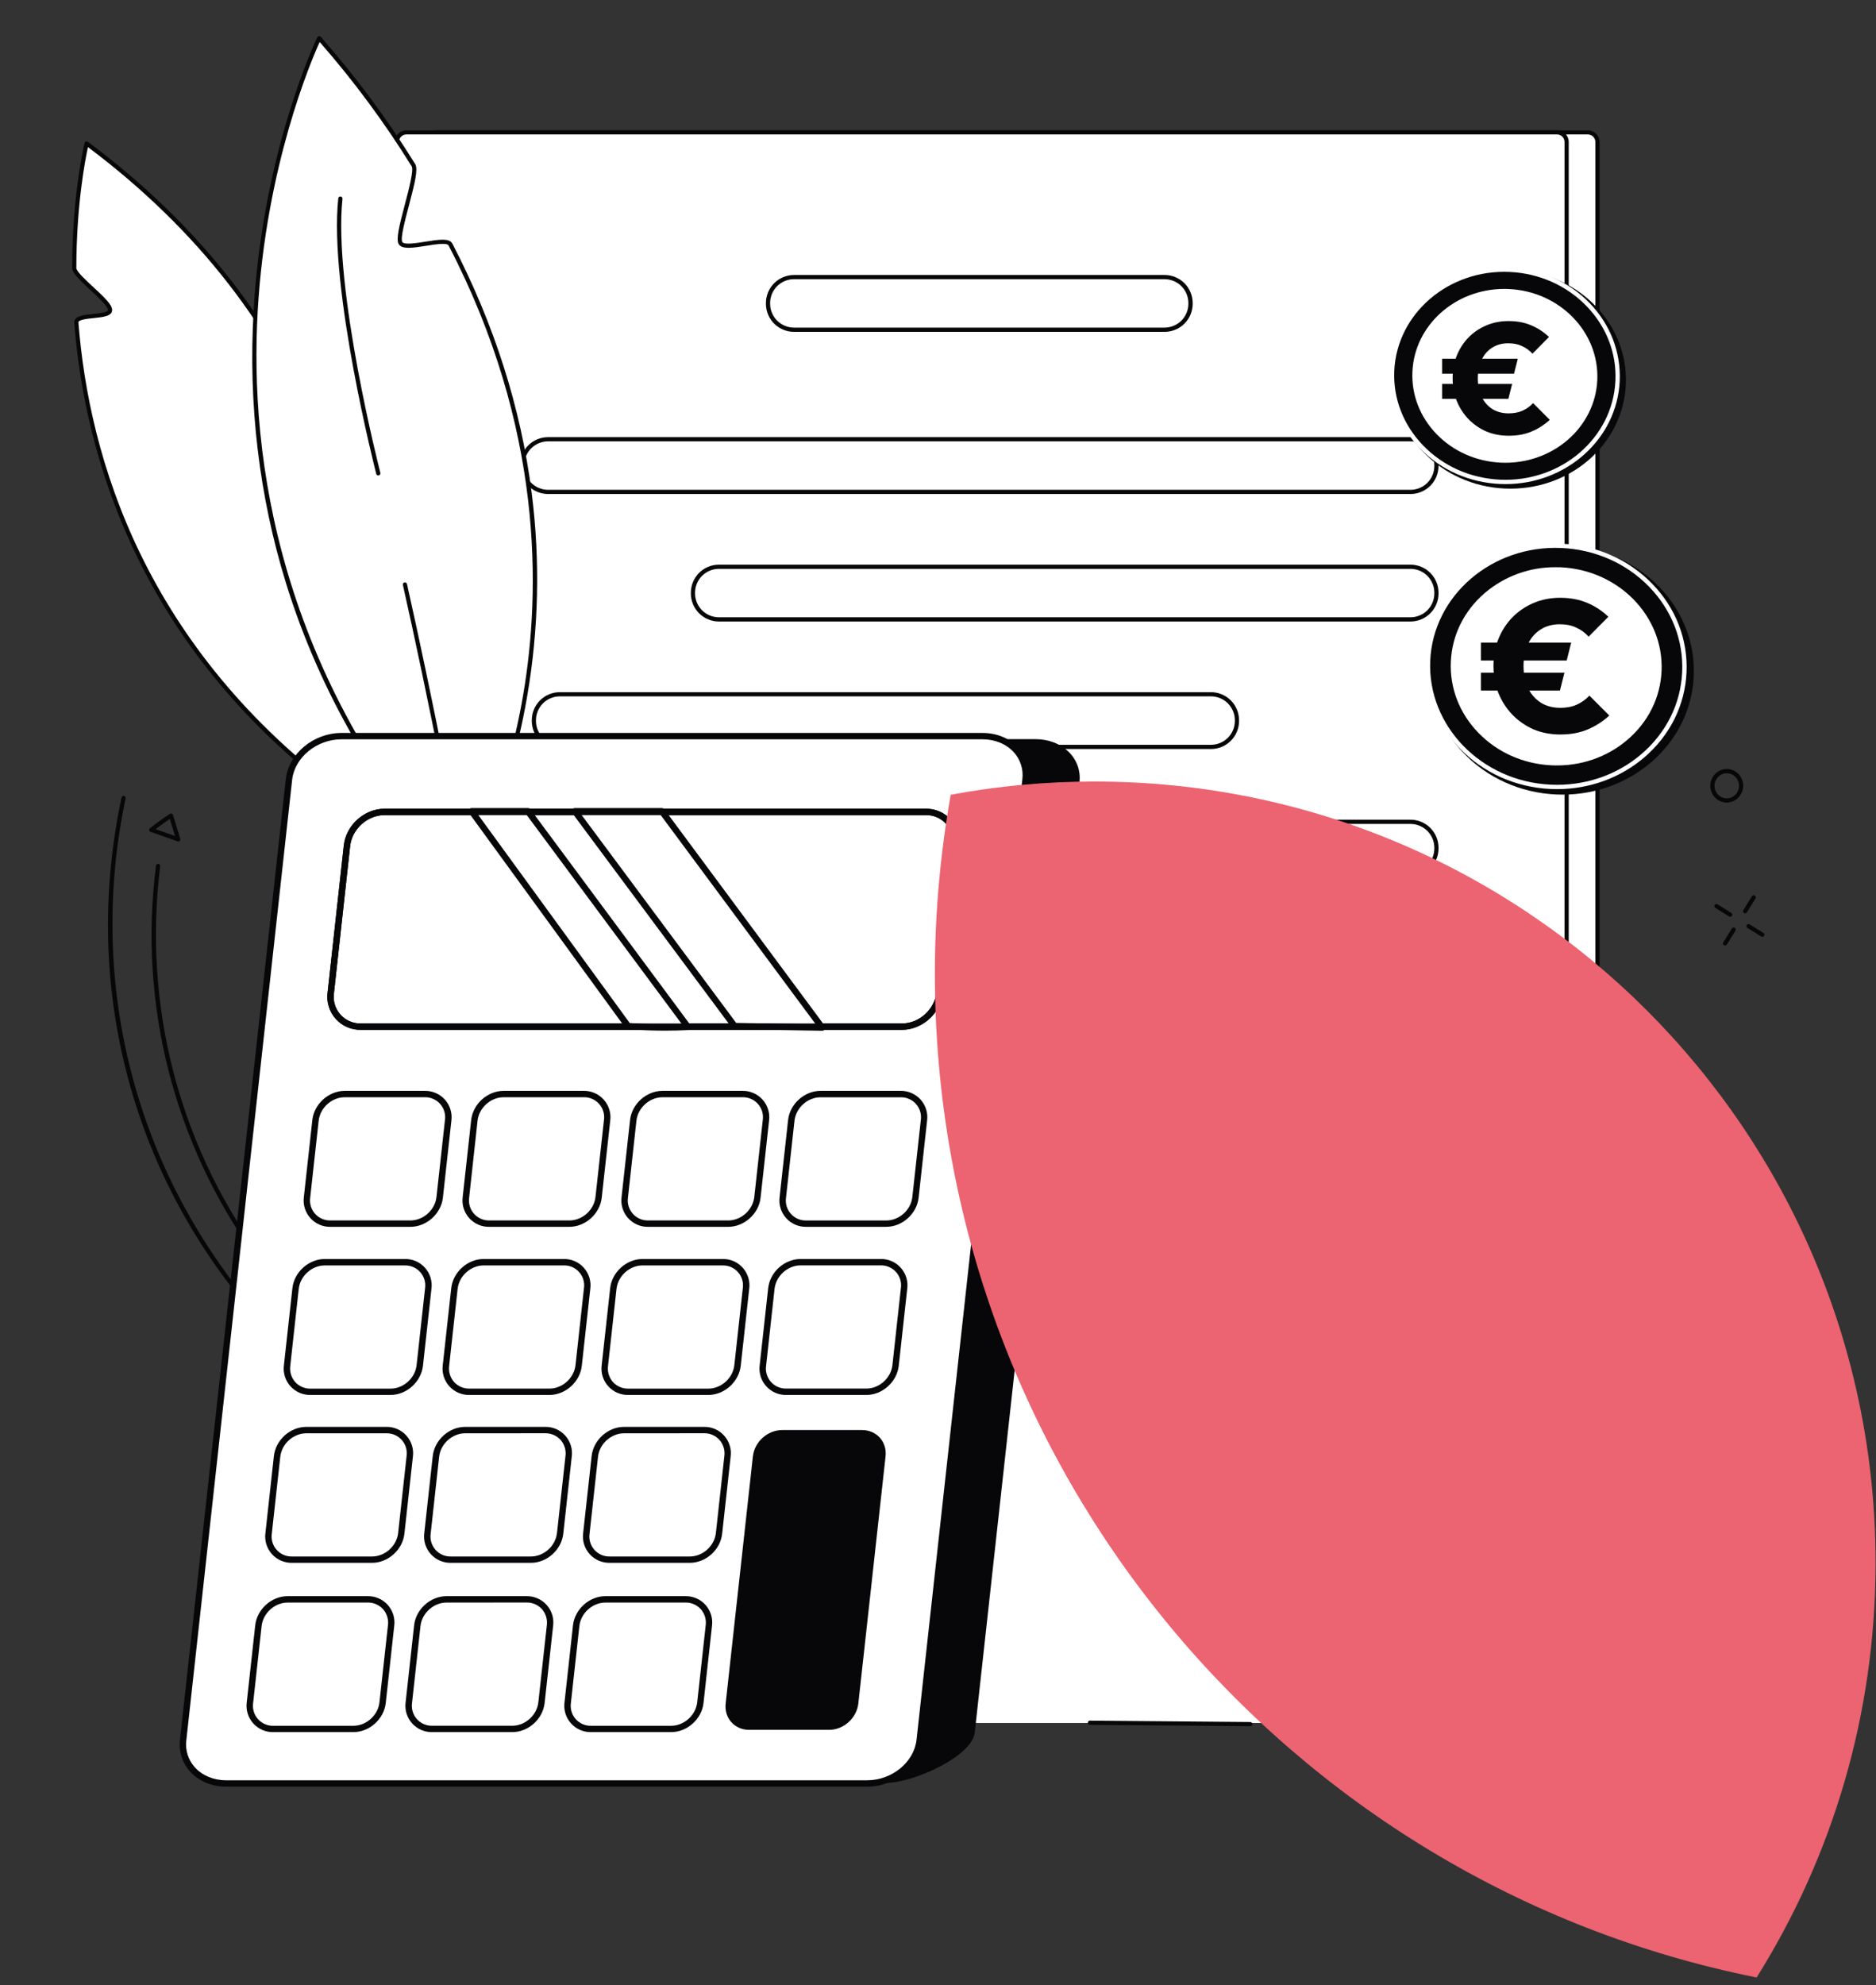 <svg width="208" height="220" viewBox="0 0 208 220" fill="none" xmlns="http://www.w3.org/2000/svg">
<rect x="0" y="0" width="208" height="220" fill="#333333" stroke="none"/>
<path d="M52.447 188.135L176.052 190.945C176.336 190.945 176.608 190.832 176.809 190.631C177.01 190.43 177.123 190.157 177.123 189.873V15.745C177.123 15.461 177.01 15.188 176.809 14.987C176.608 14.786 176.336 14.673 176.052 14.673H48.492C48.351 14.673 48.212 14.701 48.082 14.755C47.952 14.808 47.834 14.887 47.734 14.987C47.635 15.086 47.556 15.204 47.502 15.335C47.448 15.465 47.42 15.604 47.42 15.745V189.873C47.42 190.465 51.855 188.135 52.447 188.135Z" fill="white"/>
<path d="M176.049 191.177L52.438 188.367C52.248 188.367 51.293 188.789 50.526 189.124C48.355 190.074 47.629 190.337 47.327 190.138C47.283 190.109 47.247 190.07 47.222 190.024C47.198 189.977 47.185 189.926 47.185 189.873V15.745C47.185 15.399 47.323 15.068 47.567 14.823C47.812 14.579 48.143 14.441 48.489 14.441H176.049C176.394 14.441 176.726 14.579 176.97 14.823C177.214 15.068 177.352 15.399 177.352 15.745V189.873C177.352 190.219 177.214 190.55 176.97 190.795C176.726 191.039 176.394 191.177 176.049 191.177ZM52.444 187.905H52.449L176.054 190.716C176.275 190.713 176.486 190.623 176.642 190.467C176.798 190.31 176.886 190.098 176.888 189.877V15.745C176.888 15.521 176.799 15.306 176.64 15.148C176.482 14.989 176.267 14.9 176.043 14.9H48.492C48.269 14.902 48.055 14.991 47.898 15.15C47.741 15.308 47.653 15.522 47.653 15.745V189.735C48.098 189.68 49.485 189.073 50.342 188.699C51.505 188.193 52.176 187.902 52.447 187.902L52.444 187.905Z" fill="#070709"/>
<path d="M45.07 190.945L172.626 190.945C173.218 190.945 173.698 190.465 173.698 189.873L173.698 15.745C173.698 15.153 173.218 14.673 172.626 14.673L45.07 14.673C44.478 14.673 43.998 15.153 43.998 15.745L43.998 189.873C43.998 190.465 44.478 190.945 45.07 190.945Z" fill="white"/>
<path d="M156.387 97.14H60.767C59.943 97.139 59.152 96.811 58.569 96.228C57.986 95.645 57.658 94.855 57.657 94.031V93.947C57.658 93.123 57.986 92.333 58.569 91.75C59.152 91.167 59.943 90.84 60.767 90.839H156.387C157.211 90.84 158.001 91.167 158.584 91.75C159.167 92.333 159.495 93.123 159.497 93.947V94.031C159.495 94.855 159.167 95.645 158.585 96.228C158.002 96.811 157.211 97.139 156.387 97.14ZM60.767 91.303C60.067 91.304 59.395 91.582 58.899 92.076C58.404 92.571 58.124 93.242 58.122 93.942V94.025C58.121 94.373 58.189 94.718 58.322 95.039C58.454 95.361 58.649 95.653 58.895 95.899C59.141 96.145 59.432 96.341 59.754 96.474C60.075 96.608 60.419 96.677 60.767 96.677H156.387C157.088 96.676 157.76 96.398 158.256 95.902C158.752 95.406 159.031 94.734 159.032 94.033V93.949C159.03 93.249 158.75 92.578 158.254 92.084C157.759 91.589 157.087 91.311 156.387 91.311L60.767 91.303Z" fill="#070709"/>
<path d="M134.269 83.008H62.069C61.245 83.008 60.455 82.68 59.872 82.097C59.289 81.514 58.962 80.724 58.961 79.9V79.817C58.962 78.992 59.289 78.202 59.872 77.619C60.455 77.037 61.245 76.709 62.069 76.708H134.269C135.093 76.709 135.884 77.036 136.467 77.619C137.05 78.202 137.378 78.992 137.379 79.817V79.9C137.378 80.724 137.05 81.515 136.467 82.097C135.884 82.68 135.093 83.008 134.269 83.008ZM62.069 77.172C61.369 77.173 60.698 77.451 60.203 77.946C59.707 78.44 59.428 79.111 59.425 79.811V79.895C59.426 80.596 59.705 81.268 60.201 81.763C60.696 82.259 61.368 82.538 62.069 82.539H134.269C134.97 82.538 135.642 82.26 136.138 81.764C136.634 81.268 136.913 80.596 136.914 79.895V79.811C136.912 79.111 136.632 78.44 136.137 77.945C135.641 77.451 134.969 77.173 134.269 77.172H62.069Z" fill="#070709"/>
<path d="M156.387 68.878H79.708C78.883 68.877 78.093 68.549 77.51 67.966C76.927 67.383 76.6 66.593 76.599 65.768V65.686C76.6 64.862 76.928 64.071 77.51 63.488C78.093 62.905 78.883 62.577 79.708 62.576H156.387C157.211 62.577 158.002 62.905 158.584 63.488C159.167 64.071 159.495 64.862 159.496 65.686V65.768C159.496 66.593 159.168 67.383 158.585 67.966C158.002 68.549 157.211 68.877 156.387 68.878ZM79.708 63.042C79.007 63.043 78.336 63.321 77.841 63.815C77.345 64.31 77.066 64.981 77.063 65.681V65.763C77.064 66.464 77.343 67.136 77.838 67.632C78.334 68.128 79.006 68.407 79.708 68.408H156.387C157.088 68.407 157.76 68.128 158.256 67.632C158.752 67.137 159.031 66.464 159.032 65.763V65.681C159.03 64.98 158.75 64.309 158.254 63.815C157.759 63.32 157.087 63.042 156.387 63.042H79.708Z" fill="#070709"/>
<path d="M132.294 125.299H60.094C59.27 125.298 58.479 124.97 57.897 124.387C57.313 123.804 56.986 123.014 56.985 122.189V122.107C56.986 121.283 57.313 120.492 57.897 119.909C58.479 119.326 59.27 118.998 60.094 118.997H132.294C133.118 118.998 133.909 119.326 134.492 119.909C135.075 120.492 135.403 121.283 135.404 122.107V122.189C135.403 123.014 135.075 123.804 134.492 124.387C133.909 124.97 133.118 125.298 132.294 125.299ZM60.094 119.462C59.393 119.463 58.721 119.742 58.225 120.238C57.729 120.734 57.45 121.406 57.449 122.107V122.189C57.45 122.891 57.729 123.563 58.225 124.059C58.721 124.555 59.393 124.834 60.094 124.835H132.294C132.995 124.834 133.668 124.555 134.163 124.059C134.659 123.563 134.938 122.891 134.939 122.189V122.107C134.938 121.406 134.659 120.734 134.163 120.238C133.668 119.742 132.995 119.463 132.294 119.462H60.094Z" fill="#070709"/>
<path d="M154.877 111.167H78.194C77.37 111.167 76.579 110.839 75.996 110.256C75.413 109.673 75.085 108.883 75.084 108.059V107.971C75.087 107.148 75.415 106.359 75.998 105.777C76.581 105.195 77.37 104.868 78.194 104.867H154.873C155.698 104.867 156.488 105.193 157.072 105.775C157.656 106.357 157.985 107.147 157.987 107.971V108.055C157.987 108.88 157.66 109.671 157.077 110.255C156.493 110.838 155.702 111.167 154.877 111.167ZM78.194 105.332C77.495 105.335 76.825 105.613 76.331 106.108C75.836 106.602 75.557 107.272 75.555 107.971V108.055C75.557 108.754 75.836 109.424 76.331 109.918C76.825 110.413 77.495 110.691 78.194 110.694H154.873C155.572 110.691 156.242 110.413 156.737 109.918C157.231 109.424 157.51 108.754 157.512 108.055V107.971C157.51 107.272 157.231 106.602 156.737 106.108C156.242 105.613 155.572 105.335 154.873 105.332H78.194Z" fill="#070709"/>
<path d="M156.387 54.747H60.767C59.943 54.746 59.152 54.418 58.569 53.835C57.986 53.252 57.658 52.462 57.657 51.638V51.555C57.658 50.731 57.986 49.94 58.569 49.357C59.152 48.774 59.942 48.447 60.767 48.446H156.387C157.211 48.447 158.002 48.774 158.585 49.357C159.168 49.94 159.496 50.731 159.497 51.555V51.638C159.495 52.462 159.167 53.252 158.585 53.835C158.002 54.418 157.211 54.746 156.387 54.747ZM60.767 48.91C60.066 48.911 59.393 49.19 58.897 49.686C58.401 50.182 58.123 50.854 58.122 51.555V51.638C58.123 52.339 58.401 53.011 58.897 53.507C59.393 54.002 60.066 54.281 60.767 54.282H156.387C157.088 54.281 157.76 54.002 158.256 53.507C158.752 53.011 159.031 52.339 159.032 51.638V51.555C159.031 50.854 158.752 50.182 158.256 49.686C157.761 49.19 157.088 48.911 156.387 48.91H60.767Z" fill="#070709"/>
<path d="M129.123 36.777H88.031C87.206 36.776 86.416 36.447 85.833 35.865C85.25 35.282 84.922 34.491 84.921 33.667V33.584C84.922 32.759 85.25 31.969 85.833 31.386C86.416 30.804 87.206 30.476 88.031 30.475H129.123C129.948 30.474 130.74 30.802 131.324 31.384C131.908 31.967 132.237 32.758 132.238 33.584V33.667C132.237 34.492 131.908 35.283 131.324 35.866C130.74 36.45 129.948 36.777 129.123 36.777ZM88.031 30.939C87.331 30.94 86.659 31.218 86.164 31.713C85.668 32.208 85.389 32.878 85.386 33.578V33.662C85.387 34.363 85.666 35.035 86.162 35.53C86.658 36.026 87.33 36.305 88.031 36.306H129.123C129.823 36.304 130.494 36.024 130.989 35.529C131.483 35.033 131.761 34.362 131.762 33.662V33.578C131.76 32.879 131.481 32.209 130.987 31.715C130.492 31.22 129.822 30.942 129.123 30.939H88.031Z" fill="#070709"/>
<path d="M156.871 177.982H129.58C128.835 177.981 128.121 177.684 127.594 177.158C127.067 176.631 126.771 175.917 126.77 175.172V175.097C126.771 174.352 127.067 173.638 127.594 173.111C128.121 172.584 128.835 172.288 129.58 172.287H156.871C157.616 172.288 158.331 172.584 158.857 173.111C159.384 173.638 159.68 174.352 159.681 175.097V175.172C159.68 175.917 159.384 176.631 158.857 177.158C158.331 177.684 157.616 177.981 156.871 177.982ZM129.58 172.751C128.958 172.752 128.362 173 127.923 173.439C127.483 173.879 127.236 174.475 127.235 175.097V175.172C127.236 175.793 127.483 176.39 127.923 176.829C128.362 177.269 128.958 177.516 129.58 177.517H156.871C157.493 177.516 158.089 177.269 158.529 176.829C158.969 176.39 159.216 175.793 159.217 175.172V175.097C159.216 174.475 158.969 173.879 158.529 173.439C158.089 173 157.493 172.752 156.871 172.751H129.58Z" fill="#070709"/>
<path d="M156.871 165.766H129.096C128.351 165.765 127.636 165.469 127.109 164.942C126.582 164.415 126.286 163.701 126.285 162.956V162.881C126.286 162.136 126.582 161.422 127.109 160.895C127.636 160.368 128.351 160.072 129.096 160.071H156.871C157.617 160.072 158.331 160.368 158.858 160.895C159.385 161.421 159.682 162.136 159.682 162.881V162.956C159.682 163.701 159.385 164.415 158.858 164.942C158.331 165.469 157.617 165.765 156.871 165.766ZM129.096 160.538C128.474 160.538 127.878 160.785 127.438 161.224C126.998 161.664 126.751 162.259 126.749 162.881V162.956C126.75 163.578 126.998 164.174 127.437 164.614C127.877 165.053 128.474 165.301 129.096 165.301H156.871C157.493 165.3 158.089 165.053 158.529 164.613C158.969 164.174 159.216 163.578 159.217 162.956V162.881C159.216 162.259 158.969 161.663 158.529 161.223C158.089 160.784 157.493 160.536 156.871 160.535L129.096 160.538Z" fill="#070709"/>
<path d="M136.55 177.884C134.871 177.883 133.206 177.579 131.635 176.987C124.41 174.281 120.735 166.201 123.441 158.976C126.147 151.752 134.229 148.077 141.452 150.782C148.675 153.487 152.353 161.569 149.646 168.793C148.645 171.459 146.856 173.757 144.516 175.381C142.177 177.005 139.398 177.879 136.55 177.884ZM136.558 150.357C133.179 150.353 129.921 151.613 127.424 153.891C124.928 156.168 123.374 159.297 123.068 162.662C122.763 166.028 123.728 169.386 125.773 172.075C127.819 174.765 130.797 176.592 134.122 177.196C137.446 177.801 140.877 177.139 143.738 175.342C146.6 173.545 148.685 170.741 149.584 167.484C150.482 164.226 150.13 160.751 148.595 157.74C147.06 154.73 144.454 152.403 141.289 151.217C139.776 150.65 138.174 150.359 136.558 150.357Z" fill="#070709"/>
<path d="M136.532 174.231C134.328 174.229 132.183 173.522 130.409 172.216C128.635 170.909 127.324 169.069 126.669 166.966C126.013 164.862 126.046 162.604 126.763 160.52C127.48 158.437 128.843 156.637 130.655 155.382C132.467 154.128 134.632 153.485 136.834 153.546C139.037 153.608 141.162 154.372 142.901 155.726C144.639 157.08 145.9 158.954 146.499 161.074C147.098 163.195 147.004 165.451 146.231 167.515C145.5 169.495 144.177 171.202 142.442 172.403C140.706 173.605 138.643 174.243 136.532 174.231ZM136.554 154.004C134.086 153.997 131.705 154.915 129.88 156.576C128.054 158.237 126.916 160.52 126.69 162.978C126.464 165.436 127.165 167.889 128.656 169.855C130.147 171.822 132.321 173.159 134.748 173.604C137.176 174.049 139.682 173.569 141.773 172.259C143.865 170.949 145.391 168.904 146.051 166.526C146.71 164.148 146.456 161.609 145.338 159.409C144.221 157.209 142.32 155.506 140.01 154.637C138.905 154.221 137.735 154.007 136.554 154.004Z" fill="#070709"/>
<path d="M117.709 162.031L151.97 174.869L155.394 165.732L121.132 152.895L117.709 162.031Z" fill="white"/>
<path d="M151.963 175.104C151.935 175.104 151.908 175.099 151.882 175.089L117.62 162.254C117.591 162.243 117.565 162.227 117.542 162.207C117.52 162.186 117.502 162.161 117.489 162.133C117.476 162.105 117.469 162.075 117.468 162.045C117.467 162.014 117.473 161.984 117.484 161.955L120.906 152.818C120.928 152.761 120.971 152.714 121.028 152.689C121.084 152.663 121.148 152.661 121.205 152.682L155.467 165.518C155.525 165.539 155.572 165.583 155.597 165.639C155.623 165.696 155.625 165.76 155.604 165.817L152.18 174.953C152.164 174.998 152.134 175.036 152.095 175.063C152.057 175.09 152.01 175.104 151.963 175.104ZM118 161.899L151.827 174.576L155.087 165.875L121.26 153.197L118 161.899Z" fill="#070709"/>
<path d="M130.068 167.806C129.939 167.806 129.813 167.776 129.698 167.718C129.584 167.66 129.484 167.576 129.408 167.472L123.039 159.001C123.018 158.977 123.003 158.948 122.994 158.918C122.984 158.888 122.981 158.856 122.985 158.825C122.988 158.793 122.998 158.763 123.014 158.735C123.03 158.708 123.051 158.684 123.076 158.665C123.101 158.646 123.13 158.632 123.161 158.624C123.192 158.617 123.224 158.616 123.255 158.621C123.286 158.627 123.316 158.638 123.343 158.656C123.369 158.673 123.392 158.696 123.409 158.722L129.78 167.193C129.826 167.254 129.891 167.299 129.964 167.322C130.038 167.345 130.117 167.344 130.19 167.319C130.263 167.295 130.327 167.248 130.372 167.186C130.417 167.123 130.441 167.048 130.441 166.971V161.224C130.443 160.967 130.531 160.718 130.69 160.516C130.849 160.315 131.071 160.173 131.321 160.112C131.571 160.051 131.833 160.076 132.067 160.182C132.301 160.287 132.493 160.468 132.613 160.696L134.449 164.214C134.486 164.285 134.545 164.342 134.617 164.376C134.689 164.411 134.77 164.421 134.849 164.405C134.927 164.389 134.998 164.348 135.051 164.289C135.104 164.229 135.136 164.153 135.142 164.074C135.156 163.902 135.223 163.739 135.333 163.607C135.444 163.475 135.593 163.381 135.759 163.337C135.925 163.293 136.101 163.302 136.263 163.362C136.424 163.422 136.563 163.53 136.66 163.673L138.647 166.593C138.689 166.652 138.747 166.698 138.815 166.724C138.882 166.75 138.956 166.756 139.027 166.741C139.097 166.725 139.162 166.689 139.212 166.637C139.263 166.585 139.297 166.52 139.31 166.449L140.347 160.874C140.391 160.633 140.512 160.412 140.692 160.244C140.871 160.076 141.099 159.969 141.343 159.94C141.587 159.911 141.834 159.961 142.048 160.083C142.261 160.204 142.431 160.39 142.531 160.615L144.86 165.832C144.879 165.887 144.877 165.947 144.854 166C144.831 166.053 144.788 166.096 144.735 166.12C144.683 166.143 144.623 166.146 144.568 166.128C144.513 166.11 144.466 166.072 144.438 166.021L142.108 160.805C142.049 160.671 141.948 160.56 141.82 160.488C141.693 160.415 141.546 160.386 141.401 160.403C141.255 160.42 141.119 160.483 141.012 160.583C140.905 160.683 140.833 160.815 140.806 160.959L139.769 166.533C139.739 166.695 139.662 166.845 139.546 166.963C139.431 167.081 139.283 167.162 139.122 167.196C138.96 167.23 138.792 167.215 138.639 167.154C138.486 167.092 138.355 166.986 138.262 166.85L136.274 163.929C136.232 163.866 136.17 163.818 136.099 163.791C136.028 163.764 135.95 163.761 135.876 163.78C135.803 163.799 135.737 163.841 135.688 163.9C135.64 163.958 135.61 164.03 135.604 164.106C135.589 164.286 135.516 164.456 135.396 164.59C135.276 164.725 135.116 164.817 134.939 164.853C134.763 164.888 134.579 164.866 134.416 164.788C134.254 164.711 134.12 164.583 134.037 164.423L132.2 160.905C132.129 160.769 132.014 160.661 131.874 160.598C131.734 160.536 131.578 160.521 131.429 160.558C131.28 160.594 131.147 160.679 131.053 160.799C130.958 160.92 130.906 161.068 130.905 161.222V166.976C130.907 167.151 130.853 167.322 130.751 167.464C130.648 167.606 130.503 167.712 130.337 167.766C130.25 167.794 130.159 167.807 130.068 167.806Z" fill="#070709"/>
<path d="M173.697 109.826C173.666 109.826 173.636 109.82 173.608 109.808C173.58 109.797 173.554 109.78 173.532 109.758C173.511 109.737 173.494 109.711 173.482 109.683C173.47 109.654 173.464 109.624 173.465 109.594V15.745C173.466 15.636 173.447 15.527 173.406 15.425C173.366 15.323 173.306 15.231 173.23 15.152C173.154 15.074 173.063 15.011 172.962 14.968C172.862 14.925 172.754 14.902 172.644 14.9H45.05C44.94 14.902 44.832 14.925 44.732 14.968C44.632 15.011 44.541 15.074 44.465 15.153C44.388 15.231 44.328 15.324 44.288 15.425C44.248 15.527 44.228 15.636 44.23 15.745L44.205 57.311C44.205 57.373 44.181 57.432 44.137 57.475C44.094 57.519 44.035 57.544 43.973 57.544C43.911 57.544 43.852 57.519 43.809 57.475C43.765 57.432 43.741 57.373 43.741 57.311L43.769 15.745C43.767 15.402 43.901 15.073 44.141 14.829C44.381 14.585 44.707 14.445 45.05 14.441H172.644C172.988 14.444 173.317 14.582 173.558 14.826C173.8 15.071 173.934 15.401 173.932 15.745V109.594C173.932 109.624 173.926 109.655 173.915 109.683C173.903 109.712 173.885 109.738 173.863 109.759C173.841 109.781 173.815 109.798 173.787 109.809C173.758 109.821 173.728 109.826 173.697 109.826Z" fill="#070709"/>
<path d="M138.647 191.299L120.845 191.148C120.784 191.148 120.725 191.124 120.681 191.08C120.638 191.037 120.613 190.978 120.613 190.916C120.613 190.855 120.638 190.796 120.681 190.752C120.725 190.708 120.784 190.684 120.845 190.684L138.645 190.838C138.704 190.842 138.76 190.868 138.8 190.912C138.84 190.955 138.863 191.012 138.863 191.071C138.863 191.13 138.84 191.187 138.8 191.23C138.76 191.273 138.704 191.3 138.645 191.304L138.647 191.299Z" fill="#070709"/>
<path d="M105.483 191.299L90.419 191.148C90.389 191.148 90.359 191.142 90.33 191.13C90.302 191.118 90.277 191.1 90.255 191.079C90.234 191.057 90.217 191.031 90.206 191.002C90.194 190.974 90.189 190.944 90.189 190.913C90.188 190.882 90.194 190.852 90.206 190.823C90.217 190.794 90.235 190.769 90.257 190.747C90.279 190.726 90.305 190.709 90.334 190.698C90.363 190.687 90.394 190.682 90.424 190.684L105.485 190.832C105.544 190.836 105.599 190.862 105.64 190.905C105.68 190.948 105.703 191.005 105.703 191.065C105.703 191.124 105.68 191.181 105.64 191.224C105.599 191.267 105.544 191.293 105.485 191.297L105.483 191.299Z" fill="#070709"/>
<path d="M38.575 88.655C38.575 88.655 42.871 75.597 38.144 57.572C37.887 56.587 33.558 57.773 33.247 56.769C32.844 55.476 36.16 50.647 35.661 49.331C31.46 38.248 23.652 26.366 9.605 15.906C9.605 15.906 8.24 21.365 8.233 29.703C8.233 30.667 12.161 33.312 12.201 34.348C12.238 35.335 8.385 34.71 8.467 35.755C9.659 51.02 15.938 72.21 38.575 88.655Z" fill="white"/>
<path d="M38.575 88.885C38.526 88.885 38.478 88.87 38.438 88.841C15.607 72.258 9.411 50.829 8.234 35.772C8.175 35.015 9.274 34.901 10.337 34.791C10.95 34.728 11.977 34.622 11.968 34.354C11.951 33.932 10.879 32.938 10.016 32.137C8.761 30.976 8 30.238 8 29.696C8.007 21.424 9.372 15.897 9.381 15.842C9.39 15.805 9.409 15.771 9.435 15.743C9.461 15.716 9.493 15.695 9.529 15.682C9.565 15.67 9.604 15.666 9.641 15.672C9.679 15.678 9.714 15.693 9.745 15.716C22.157 24.959 30.95 36.24 35.878 49.246C36.169 50.014 35.428 51.597 34.644 53.274C34.011 54.623 33.298 56.152 33.468 56.696C33.574 57.03 34.868 56.978 35.725 56.942C37.05 56.887 38.193 56.836 38.364 57.51C43.054 75.394 38.834 88.594 38.786 88.724C38.771 88.771 38.742 88.811 38.702 88.84C38.662 88.869 38.614 88.884 38.566 88.884L38.575 88.885ZM9.752 16.303C9.463 17.625 8.471 22.657 8.464 29.701C8.464 30.077 9.543 31.073 10.332 31.802C11.624 32.995 12.41 33.761 12.432 34.335C12.459 35.038 11.451 35.142 10.384 35.251C9.703 35.322 8.673 35.428 8.696 35.733C9.857 50.633 15.979 71.816 38.444 88.267C39.041 86.19 42.175 73.861 37.916 57.625C37.836 57.315 36.575 57.368 35.741 57.402C34.394 57.458 33.231 57.508 33.021 56.831C32.798 56.115 33.458 54.706 34.221 53.074C34.896 51.629 35.662 49.992 35.44 49.407C30.589 36.59 21.942 25.453 9.752 16.303Z" fill="#070709"/>
<path d="M51.258 97.937C51.258 97.937 70.258 66.12 49.943 27.096C49.441 26.13 44.95 27.898 44.401 26.927C43.851 25.956 46.443 19.289 45.841 18.313C42.761 13.334 39.265 8.623 35.392 4.232C35.392 4.232 11.32 53.511 51.258 97.937Z" fill="white"/>
<path d="M51.259 98.169C51.226 98.169 51.194 98.163 51.164 98.149C51.134 98.136 51.107 98.117 51.085 98.092C41.953 87.934 35.433 76.673 31.708 64.622C28.727 54.981 27.517 44.817 28.119 34.412C29.129 16.697 35.118 4.254 35.178 4.131C35.195 4.096 35.22 4.066 35.251 4.044C35.282 4.022 35.318 4.007 35.356 4.002C35.394 3.997 35.433 4.001 35.468 4.015C35.504 4.028 35.536 4.05 35.562 4.079C39.443 8.481 42.948 13.201 46.039 18.191C46.373 18.733 45.998 20.282 45.341 22.768C44.911 24.393 44.377 26.416 44.602 26.813C44.8 27.16 46.167 26.941 47.165 26.783C48.59 26.555 49.822 26.36 50.15 26.988C54.795 35.914 57.755 45.204 58.948 54.599C59.902 62.112 59.733 69.725 58.447 77.188C56.255 89.921 51.506 97.976 51.458 98.056C51.439 98.088 51.413 98.114 51.383 98.133C51.352 98.153 51.317 98.165 51.281 98.168L51.259 98.169ZM35.444 4.654C34.511 6.704 29.49 18.402 28.574 34.458C27.651 50.655 30.836 74.73 51.216 97.541C52.056 96.03 56.042 88.428 57.992 77.091C59.997 65.423 60.196 47.296 49.737 27.204C49.564 26.87 48.22 27.084 47.238 27.242C45.798 27.471 44.554 27.669 44.198 27.042C43.895 26.507 44.264 25.025 44.892 22.649C45.315 21.044 45.896 18.849 45.644 18.434C42.629 13.569 39.217 8.96 35.444 4.654Z" fill="#070709"/>
<path d="M49.246 85.699C49.192 85.699 49.14 85.68 49.098 85.646C49.056 85.612 49.028 85.564 49.018 85.511C47.494 77.841 46.031 70.878 44.67 64.823C44.656 64.762 44.666 64.699 44.699 64.647C44.732 64.594 44.784 64.557 44.844 64.543C44.904 64.529 44.967 64.539 45.02 64.572C45.072 64.605 45.11 64.657 45.124 64.717C46.485 70.78 47.949 77.746 49.474 85.421C49.48 85.455 49.478 85.49 49.469 85.523C49.461 85.556 49.445 85.586 49.423 85.613C49.402 85.639 49.375 85.661 49.344 85.675C49.313 85.69 49.28 85.698 49.246 85.699Z" fill="#070709"/>
<path d="M41.941 52.691C41.89 52.691 41.84 52.674 41.799 52.642C41.758 52.611 41.729 52.567 41.716 52.517C41.663 52.314 36.438 31.946 37.506 21.986C37.508 21.955 37.517 21.925 37.531 21.898C37.545 21.87 37.565 21.846 37.589 21.826C37.612 21.807 37.64 21.792 37.67 21.783C37.699 21.774 37.73 21.772 37.761 21.775C37.792 21.778 37.822 21.787 37.849 21.801C37.876 21.816 37.9 21.835 37.92 21.859C37.94 21.883 37.954 21.91 37.963 21.939C37.972 21.969 37.975 22 37.972 22.031C36.917 31.91 42.117 52.193 42.17 52.396C42.186 52.455 42.177 52.519 42.146 52.572C42.115 52.625 42.064 52.664 42.004 52.679C41.984 52.686 41.962 52.69 41.941 52.691Z" fill="#070709"/>
<path d="M27.528 144.845C27.493 144.845 27.46 144.837 27.429 144.823C27.398 144.808 27.371 144.787 27.349 144.76C20.73 136.795 16.172 127.766 13.802 117.941C11.48 108.296 11.366 98.353 13.473 88.385C13.486 88.325 13.522 88.272 13.573 88.239C13.625 88.205 13.688 88.193 13.748 88.206C13.809 88.219 13.862 88.255 13.895 88.307C13.929 88.358 13.941 88.421 13.928 88.482C9.706 108.443 14.73 128.847 27.707 144.462C27.735 144.496 27.753 144.537 27.758 144.581C27.763 144.624 27.756 144.669 27.738 144.709C27.719 144.749 27.689 144.782 27.652 144.806C27.615 144.83 27.572 144.842 27.528 144.843V144.845Z" fill="#070709"/>
<path d="M28.471 139.287C28.434 139.287 28.398 139.279 28.365 139.262C28.331 139.245 28.303 139.22 28.281 139.19C19.268 126.691 15.341 111.235 17.296 95.95C17.298 95.918 17.307 95.887 17.321 95.859C17.336 95.831 17.356 95.806 17.38 95.786C17.404 95.766 17.433 95.751 17.463 95.742C17.493 95.734 17.525 95.731 17.556 95.735C17.588 95.739 17.618 95.749 17.645 95.765C17.672 95.781 17.696 95.802 17.715 95.828C17.734 95.853 17.747 95.882 17.754 95.913C17.761 95.944 17.762 95.975 17.756 96.007C15.87 111.251 19.742 126.491 28.659 138.92C28.684 138.954 28.7 138.995 28.703 139.038C28.706 139.081 28.698 139.123 28.678 139.161C28.659 139.199 28.629 139.231 28.593 139.254C28.556 139.276 28.514 139.287 28.471 139.287Z" fill="#070709"/>
<path d="M19.764 93.253C19.738 93.252 19.712 93.248 19.687 93.24L16.69 92.184C16.651 92.171 16.616 92.147 16.59 92.115C16.563 92.083 16.545 92.045 16.538 92.004C16.531 91.963 16.535 91.921 16.55 91.882C16.565 91.843 16.59 91.809 16.623 91.783C17.678 90.951 18.818 90.2 18.83 90.191C18.86 90.171 18.894 90.158 18.93 90.154C18.966 90.15 19.002 90.154 19.036 90.166C19.07 90.179 19.101 90.199 19.125 90.225C19.15 90.251 19.169 90.283 19.179 90.317L19.987 92.956C19.997 92.991 20 93.028 19.993 93.063C19.987 93.099 19.973 93.133 19.951 93.162C19.929 93.191 19.901 93.215 19.869 93.231C19.836 93.247 19.8 93.256 19.764 93.256V93.253ZM17.247 91.89L19.407 92.649L18.827 90.755C18.492 90.982 17.876 91.409 17.247 91.89Z" fill="#070709"/>
<path d="M193.487 101.216C193.444 101.215 193.401 101.203 193.364 101.181C193.312 101.148 193.276 101.097 193.262 101.038C193.248 100.978 193.258 100.916 193.29 100.864L194.24 99.334C194.255 99.306 194.276 99.281 194.301 99.262C194.325 99.242 194.354 99.228 194.385 99.22C194.415 99.212 194.447 99.21 194.478 99.215C194.51 99.22 194.54 99.231 194.567 99.248C194.593 99.264 194.617 99.286 194.635 99.312C194.653 99.338 194.665 99.368 194.671 99.398C194.678 99.43 194.678 99.462 194.671 99.492C194.665 99.523 194.652 99.553 194.634 99.579L193.684 101.109C193.662 101.142 193.633 101.169 193.599 101.187C193.565 101.206 193.526 101.216 193.487 101.216Z" fill="#070709"/>
<path d="M191.268 104.781C191.226 104.782 191.185 104.771 191.149 104.75C191.113 104.729 191.084 104.699 191.064 104.663C191.043 104.626 191.033 104.585 191.035 104.544C191.036 104.502 191.048 104.462 191.07 104.427L192.02 102.896C192.036 102.869 192.057 102.846 192.082 102.827C192.107 102.809 192.135 102.795 192.165 102.788C192.195 102.78 192.227 102.779 192.257 102.784C192.288 102.789 192.317 102.8 192.344 102.816C192.37 102.833 192.393 102.854 192.411 102.88C192.429 102.905 192.441 102.934 192.448 102.964C192.454 102.995 192.455 103.026 192.449 103.057C192.443 103.087 192.431 103.116 192.414 103.142L191.464 104.672C191.443 104.705 191.414 104.733 191.38 104.752C191.346 104.771 191.307 104.781 191.268 104.781Z" fill="#070709"/>
<path d="M191.836 101.601C191.793 101.601 191.751 101.589 191.714 101.565L190.183 100.615C190.131 100.583 190.094 100.53 190.08 100.47C190.066 100.41 190.076 100.347 190.109 100.295C190.142 100.242 190.194 100.205 190.254 100.191C190.314 100.177 190.377 100.188 190.429 100.22L191.959 101.17C192.002 101.197 192.035 101.237 192.053 101.284C192.071 101.331 192.074 101.383 192.06 101.431C192.046 101.48 192.017 101.523 191.976 101.553C191.936 101.584 191.887 101.6 191.836 101.6V101.601Z" fill="#070709"/>
<path d="M195.401 103.821C195.358 103.821 195.315 103.808 195.279 103.785L193.748 102.835C193.696 102.802 193.658 102.75 193.644 102.69C193.631 102.63 193.641 102.567 193.674 102.515C193.706 102.462 193.758 102.425 193.818 102.411C193.878 102.397 193.942 102.408 193.994 102.44L195.523 103.39C195.566 103.417 195.599 103.457 195.618 103.504C195.636 103.551 195.638 103.603 195.624 103.651C195.611 103.7 195.581 103.742 195.541 103.773C195.501 103.803 195.452 103.82 195.401 103.82V103.821Z" fill="#070709"/>
<path d="M191.454 88.939C191.232 88.939 191.011 88.897 190.804 88.816C190.577 88.728 190.37 88.595 190.195 88.426C190.02 88.256 189.881 88.053 189.786 87.829C189.59 87.381 189.577 86.874 189.751 86.416C189.925 85.959 190.271 85.588 190.715 85.382C190.932 85.284 191.167 85.231 191.405 85.224C191.643 85.218 191.88 85.26 192.101 85.347C192.328 85.435 192.535 85.568 192.71 85.737C192.885 85.907 193.024 86.109 193.119 86.334C193.313 86.782 193.325 87.288 193.15 87.745C192.976 88.201 192.63 88.571 192.187 88.776C191.957 88.881 191.707 88.937 191.454 88.939ZM191.454 85.693C191.266 85.693 191.081 85.734 190.91 85.811C190.577 85.965 190.318 86.243 190.188 86.586C190.058 86.928 190.067 87.308 190.213 87.644C190.284 87.812 190.388 87.964 190.518 88.091C190.649 88.218 190.803 88.317 190.973 88.383C191.137 88.448 191.313 88.479 191.489 88.475C191.666 88.47 191.839 88.43 192 88.357C192.333 88.203 192.591 87.925 192.722 87.582C192.852 87.24 192.843 86.86 192.697 86.523C192.626 86.356 192.522 86.204 192.392 86.077C192.261 85.95 192.106 85.851 191.937 85.785C191.783 85.724 191.619 85.693 191.454 85.693Z" fill="#070709"/>
<path d="M114.792 81.912H41.94C38.947 81.912 36.286 84.041 35.997 86.662L24.386 192.013C24.097 194.638 26.286 196.763 29.281 196.763L98.304 197.571C101.297 197.571 107.786 194.634 108.075 192.009L119.686 86.658C119.977 84.041 117.784 81.912 114.792 81.912Z" fill="#070709"/>
<path d="M108.947 81.582H37.857C34.937 81.582 32.333 83.733 32.039 86.386L20.306 192.837C20.013 195.491 22.143 197.642 25.064 197.642H96.155C99.076 197.642 101.68 195.491 101.972 192.837L113.706 86.383C113.998 83.73 111.866 81.582 108.947 81.582Z" fill="white"/>
<path d="M96.155 198H25.064C23.481 198 22.026 197.387 21.069 196.318C20.643 195.846 20.324 195.288 20.132 194.681C19.94 194.075 19.88 193.435 19.955 192.804L31.689 86.345C31.999 83.522 34.767 81.226 37.857 81.226H108.947C110.531 81.226 111.985 81.838 112.943 82.906C113.368 83.379 113.687 83.938 113.88 84.544C114.072 85.15 114.132 85.79 114.057 86.422L102.324 192.881C102.012 195.704 99.245 198 96.155 198ZM37.857 81.932C35.113 81.932 32.664 83.946 32.391 86.422L20.657 192.881C20.593 193.413 20.644 193.953 20.806 194.465C20.968 194.976 21.237 195.448 21.596 195.847C22.419 196.766 23.683 197.293 25.064 197.293H96.155C98.9 197.293 101.349 195.279 101.621 192.804L113.354 86.345C113.419 85.812 113.368 85.271 113.206 84.76C113.044 84.248 112.775 83.776 112.416 83.377C111.593 82.459 110.328 81.931 108.947 81.931L37.857 81.932Z" fill="#070709"/>
<path d="M43.297 154.591H34.436C34.015 154.6 33.596 154.518 33.209 154.351C32.822 154.183 32.477 153.933 32.196 153.619C31.915 153.304 31.705 152.933 31.582 152.53C31.458 152.126 31.424 151.701 31.481 151.284L32.42 142.754C32.617 140.972 34.229 139.524 36.014 139.524H44.881C45.302 139.514 45.721 139.596 46.108 139.764C46.494 139.932 46.84 140.182 47.121 140.496C47.402 140.81 47.611 141.182 47.735 141.585C47.858 141.988 47.893 142.413 47.836 142.831L46.896 151.361C46.695 153.141 45.084 154.591 43.297 154.591ZM36.014 140.235C34.578 140.235 33.281 141.402 33.123 142.835L32.183 151.365C32.141 151.685 32.168 152.011 32.261 152.321C32.355 152.63 32.514 152.916 32.727 153.159C32.943 153.395 33.207 153.583 33.501 153.709C33.795 153.835 34.112 153.897 34.432 153.891H43.297C44.734 153.891 46.031 152.73 46.19 151.291L47.129 142.761C47.175 142.442 47.15 142.118 47.057 141.81C46.964 141.502 46.805 141.217 46.591 140.977C46.377 140.737 46.113 140.546 45.818 140.419C45.522 140.291 45.203 140.229 44.881 140.238L36.014 140.235Z" fill="#070709"/>
<path d="M41.25 173.196H32.383C31.962 173.205 31.543 173.123 31.157 172.955C30.77 172.787 30.424 172.538 30.143 172.223C29.862 171.909 29.653 171.538 29.529 171.135C29.406 170.731 29.371 170.306 29.428 169.889L30.367 161.359C30.564 159.578 32.176 158.129 33.956 158.129H42.822C43.244 158.119 43.663 158.201 44.049 158.369C44.436 158.537 44.782 158.787 45.062 159.101C45.343 159.415 45.553 159.787 45.676 160.19C45.8 160.593 45.835 161.018 45.778 161.436L44.839 169.966C44.645 171.746 43.033 173.196 41.25 173.196ZM33.967 158.84C32.531 158.84 31.234 160.001 31.075 161.44L30.136 169.97C30.09 170.289 30.114 170.613 30.207 170.921C30.3 171.23 30.459 171.514 30.673 171.754C30.887 171.994 31.152 172.185 31.447 172.313C31.743 172.44 32.062 172.502 32.384 172.493H41.251C42.686 172.493 43.984 171.332 44.142 169.893L45.081 161.363C45.127 161.044 45.102 160.72 45.01 160.412C44.917 160.103 44.758 159.819 44.544 159.579C44.329 159.339 44.065 159.148 43.77 159.021C43.474 158.893 43.155 158.831 42.833 158.84H33.967Z" fill="#070709"/>
<path d="M39.18 191.956H30.313C29.892 191.966 29.473 191.884 29.086 191.716C28.7 191.548 28.354 191.298 28.073 190.984C27.792 190.67 27.582 190.298 27.459 189.895C27.335 189.492 27.301 189.067 27.358 188.649L28.298 180.119C28.494 178.338 30.106 176.889 31.887 176.889H40.754C41.175 176.88 41.594 176.962 41.98 177.129C42.367 177.297 42.713 177.547 42.994 177.861C43.275 178.176 43.484 178.547 43.608 178.95C43.731 179.353 43.766 179.778 43.709 180.196L42.77 188.726C42.578 190.508 40.965 191.956 39.18 191.956ZM31.897 177.6C30.461 177.6 29.164 178.767 29.006 180.2L28.066 188.73C28.02 189.049 28.045 189.374 28.137 189.682C28.23 189.99 28.389 190.274 28.603 190.515C28.818 190.755 29.082 190.946 29.377 191.074C29.673 191.201 29.992 191.263 30.314 191.254H39.181C40.616 191.254 41.914 190.087 42.072 188.653L43.013 180.123C43.055 179.803 43.028 179.477 42.934 179.167C42.84 178.858 42.681 178.572 42.468 178.329C42.252 178.093 41.988 177.905 41.694 177.779C41.401 177.653 41.083 177.591 40.763 177.597L31.897 177.6Z" fill="#070709"/>
<path d="M60.914 154.591H52.047C51.626 154.6 51.207 154.518 50.82 154.35C50.434 154.182 50.088 153.933 49.807 153.618C49.526 153.304 49.317 152.932 49.193 152.529C49.07 152.126 49.035 151.701 49.091 151.284L50.031 142.754C50.228 140.972 51.84 139.524 53.625 139.524H62.492C62.913 139.514 63.332 139.596 63.718 139.764C64.105 139.932 64.451 140.182 64.732 140.496C65.013 140.81 65.222 141.182 65.346 141.585C65.469 141.988 65.504 142.413 65.447 142.831L64.507 151.361C64.311 153.141 62.7 154.591 60.914 154.591ZM53.63 140.235C52.194 140.235 50.898 141.402 50.739 142.835L49.8 151.361C49.758 151.681 49.785 152.007 49.879 152.317C49.972 152.626 50.131 152.912 50.344 153.155C50.56 153.391 50.824 153.579 51.118 153.705C51.412 153.831 51.729 153.893 52.049 153.887H60.916C62.352 153.887 63.65 152.725 63.808 151.287L64.747 142.757C64.793 142.438 64.769 142.113 64.676 141.805C64.583 141.497 64.424 141.213 64.21 140.973C63.996 140.732 63.732 140.542 63.436 140.414C63.141 140.287 62.821 140.225 62.499 140.234L53.63 140.235Z" fill="#070709"/>
<path d="M58.864 173.196H49.997C49.576 173.205 49.157 173.123 48.77 172.955C48.384 172.787 48.038 172.538 47.757 172.223C47.476 171.909 47.267 171.538 47.143 171.135C47.02 170.731 46.985 170.306 47.041 169.889L47.981 161.359C48.178 159.578 49.79 158.129 51.57 158.129H60.436C60.858 158.119 61.276 158.201 61.663 158.369C62.05 158.537 62.395 158.787 62.676 159.101C62.957 159.415 63.167 159.787 63.29 160.19C63.414 160.593 63.449 161.018 63.392 161.436L62.453 169.966C62.261 171.746 60.649 173.196 58.864 173.196ZM51.58 158.84C50.145 158.84 48.847 160.001 48.689 161.44L47.75 169.97C47.704 170.289 47.728 170.613 47.821 170.921C47.914 171.23 48.073 171.514 48.287 171.754C48.501 171.994 48.766 172.185 49.061 172.313C49.356 172.44 49.676 172.502 49.998 172.493H58.865C60.3 172.493 61.597 171.332 61.756 169.893L62.696 161.363C62.739 161.042 62.712 160.716 62.618 160.407C62.524 160.097 62.365 159.812 62.152 159.569C61.936 159.332 61.672 159.144 61.379 159.018C61.084 158.892 60.767 158.83 60.447 158.836L51.58 158.84Z" fill="#070709"/>
<path d="M56.796 191.956H47.929C47.508 191.966 47.089 191.884 46.702 191.716C46.316 191.548 45.97 191.298 45.689 190.984C45.408 190.67 45.199 190.298 45.075 189.895C44.952 189.492 44.917 189.067 44.974 188.649L45.914 180.119C46.111 178.338 47.722 176.889 49.508 176.889H58.37C58.791 176.88 59.21 176.962 59.596 177.129C59.983 177.297 60.329 177.547 60.61 177.861C60.891 178.176 61.1 178.547 61.224 178.95C61.347 179.353 61.382 179.778 61.325 180.196L60.386 188.726C60.194 190.508 58.581 191.956 56.796 191.956ZM49.513 177.6C48.076 177.6 46.779 178.767 46.621 180.2L45.683 188.726C45.637 189.045 45.662 189.369 45.755 189.678C45.847 189.986 46.006 190.27 46.221 190.511C46.435 190.751 46.699 190.942 46.994 191.069C47.29 191.197 47.61 191.259 47.931 191.25H56.798C58.234 191.25 59.531 190.082 59.689 188.649L60.63 180.119C60.672 179.798 60.645 179.472 60.551 179.163C60.457 178.854 60.298 178.568 60.085 178.325C59.869 178.088 59.605 177.901 59.312 177.775C59.018 177.649 58.7 177.587 58.38 177.593L49.513 177.6Z" fill="#070709"/>
<path d="M78.529 154.591H69.668C69.247 154.6 68.828 154.518 68.441 154.351C68.055 154.183 67.709 153.933 67.428 153.619C67.147 153.304 66.937 152.933 66.814 152.53C66.691 152.126 66.656 151.701 66.713 151.284L67.652 142.754C67.849 140.972 69.461 139.524 71.246 139.524H80.113C80.534 139.514 80.953 139.596 81.34 139.764C81.726 139.932 82.072 140.182 82.353 140.496C82.634 140.81 82.843 141.182 82.967 141.585C83.09 141.988 83.125 142.413 83.068 142.831L82.128 151.361C81.927 153.141 80.316 154.591 78.529 154.591ZM71.246 140.235C69.81 140.235 68.513 141.402 68.355 142.835L67.415 151.365C67.373 151.685 67.4 152.011 67.493 152.321C67.587 152.63 67.746 152.916 67.959 153.159C68.175 153.395 68.439 153.583 68.733 153.709C69.027 153.835 69.344 153.897 69.664 153.891H78.525C79.962 153.891 81.259 152.73 81.418 151.291L82.357 142.761C82.403 142.442 82.378 142.118 82.286 141.809C82.193 141.501 82.034 141.217 81.82 140.977C81.605 140.737 81.341 140.546 81.046 140.418C80.75 140.291 80.43 140.229 80.109 140.238L71.246 140.235Z" fill="#070709"/>
<path d="M76.48 173.196H67.613C67.192 173.205 66.773 173.123 66.386 172.956C65.999 172.788 65.654 172.538 65.373 172.224C65.092 171.909 64.882 171.538 64.759 171.135C64.635 170.732 64.601 170.306 64.658 169.889L65.597 161.359C65.794 159.578 67.406 158.129 69.186 158.129H78.052C78.474 158.119 78.892 158.201 79.279 158.369C79.666 158.537 80.012 158.787 80.293 159.101C80.573 159.415 80.783 159.787 80.906 160.19C81.03 160.593 81.065 161.018 81.008 161.436L80.069 169.966C79.883 171.746 78.265 173.196 76.48 173.196ZM69.197 158.84C67.761 158.84 66.464 160.001 66.305 161.44L65.366 169.97C65.32 170.289 65.344 170.613 65.437 170.921C65.53 171.23 65.689 171.514 65.903 171.754C66.118 171.994 66.382 172.185 66.677 172.313C66.973 172.44 67.293 172.502 67.614 172.493H76.481C77.916 172.493 79.214 171.332 79.372 169.893L80.312 161.363C80.355 161.042 80.328 160.716 80.234 160.407C80.14 160.097 79.981 159.812 79.768 159.569C79.552 159.332 79.289 159.144 78.995 159.018C78.701 158.892 78.383 158.83 78.063 158.836L69.197 158.84Z" fill="#070709"/>
<path d="M74.412 191.956H65.545C65.124 191.966 64.705 191.884 64.318 191.716C63.932 191.548 63.586 191.298 63.305 190.984C63.024 190.67 62.815 190.298 62.691 189.895C62.568 189.492 62.533 189.067 62.59 188.649L63.53 180.119C63.727 178.338 65.338 176.889 67.124 176.889H75.986C76.407 176.88 76.826 176.962 77.212 177.129C77.599 177.297 77.945 177.547 78.226 177.861C78.507 178.176 78.716 178.547 78.84 178.95C78.963 179.353 78.998 179.778 78.941 180.196L78.002 188.726C77.81 190.508 76.197 191.956 74.412 191.956ZM67.129 177.6C65.692 177.6 64.395 178.767 64.237 180.2L63.297 188.73C63.251 189.049 63.276 189.374 63.368 189.682C63.461 189.99 63.62 190.274 63.834 190.515C64.049 190.755 64.313 190.946 64.608 191.074C64.904 191.201 65.224 191.263 65.545 191.254H74.412C75.847 191.254 77.145 190.087 77.303 188.653L78.243 180.123C78.286 179.803 78.259 179.477 78.165 179.167C78.071 178.858 77.912 178.572 77.699 178.329C77.483 178.093 77.219 177.905 76.925 177.779C76.632 177.653 76.314 177.591 75.994 177.597L67.129 177.6Z" fill="#070709"/>
<path d="M96.054 154.591H87.187C86.766 154.6 86.347 154.518 85.96 154.35C85.574 154.182 85.228 153.932 84.947 153.618C84.666 153.303 84.457 152.932 84.333 152.528C84.21 152.125 84.175 151.7 84.232 151.282L85.171 142.754C85.368 140.972 86.98 139.524 88.765 139.524H97.632C98.053 139.514 98.472 139.596 98.859 139.764C99.246 139.931 99.591 140.181 99.872 140.496C100.153 140.81 100.363 141.181 100.486 141.585C100.61 141.988 100.644 142.413 100.587 142.831L99.648 151.361C99.452 153.141 97.839 154.591 96.054 154.591ZM88.77 140.23C87.335 140.23 86.038 141.397 85.879 142.831L84.94 151.361C84.894 151.679 84.919 152.004 85.012 152.312C85.105 152.62 85.264 152.904 85.478 153.144C85.692 153.385 85.956 153.575 86.251 153.703C86.547 153.831 86.867 153.892 87.188 153.883H96.055C97.49 153.883 98.788 152.722 98.946 151.282L99.885 142.754C99.931 142.435 99.907 142.11 99.814 141.802C99.721 141.494 99.562 141.209 99.348 140.969C99.134 140.729 98.87 140.538 98.574 140.41C98.279 140.283 97.959 140.221 97.637 140.23H88.77Z" fill="#070709"/>
<path d="M45.507 135.959H36.645C36.224 135.968 35.806 135.886 35.419 135.718C35.032 135.55 34.687 135.3 34.406 134.986C34.125 134.671 33.916 134.3 33.792 133.897C33.668 133.494 33.633 133.069 33.69 132.651L34.63 124.122C34.827 122.34 36.438 120.892 38.224 120.892H47.091C47.513 120.883 47.931 120.965 48.318 121.133C48.704 121.301 49.05 121.551 49.331 121.865C49.612 122.179 49.821 122.551 49.945 122.954C50.068 123.357 50.103 123.781 50.047 124.199L49.106 132.729C48.905 134.51 47.293 135.959 45.507 135.959ZM38.224 121.598C36.787 121.598 35.491 122.766 35.332 124.199L34.392 132.729C34.347 133.048 34.373 133.372 34.466 133.68C34.559 133.987 34.719 134.271 34.933 134.511C35.147 134.751 35.41 134.942 35.705 135.07C36 135.198 36.32 135.26 36.641 135.252H45.502C46.939 135.252 48.236 134.091 48.394 132.651L49.334 124.122C49.38 123.804 49.356 123.479 49.263 123.17C49.17 122.862 49.011 122.578 48.797 122.338C48.583 122.097 48.319 121.907 48.023 121.779C47.727 121.651 47.408 121.59 47.086 121.598H38.224Z" fill="#070709"/>
<path d="M63.123 135.959H54.256C53.835 135.968 53.416 135.886 53.03 135.718C52.643 135.55 52.297 135.3 52.017 134.986C51.736 134.671 51.526 134.3 51.403 133.897C51.279 133.494 51.244 133.069 51.301 132.651L52.241 124.122C52.437 122.34 54.049 120.892 55.835 120.892H64.702C65.123 120.883 65.542 120.965 65.928 121.133C66.315 121.301 66.661 121.551 66.941 121.865C67.222 122.179 67.432 122.551 67.555 122.954C67.679 123.357 67.714 123.781 67.657 124.199L66.717 132.729C66.521 134.51 64.909 135.959 63.123 135.959ZM55.84 121.598C54.403 121.598 53.107 122.766 52.948 124.199L52.016 132.729C51.972 133.048 51.997 133.372 52.09 133.68C52.184 133.987 52.343 134.271 52.557 134.511C52.771 134.751 53.035 134.942 53.33 135.07C53.625 135.198 53.944 135.26 54.266 135.252H63.132C64.569 135.252 65.866 134.091 66.023 132.651L66.964 124.122C67.01 123.804 66.985 123.479 66.892 123.17C66.8 122.862 66.641 122.578 66.427 122.338C66.212 122.097 65.948 121.907 65.653 121.779C65.357 121.651 65.037 121.59 64.716 121.598H55.84Z" fill="#070709"/>
<path d="M80.739 135.959H71.872C71.451 135.968 71.032 135.886 70.646 135.718C70.259 135.55 69.913 135.3 69.633 134.986C69.352 134.671 69.142 134.3 69.019 133.897C68.895 133.494 68.86 133.069 68.917 132.651L69.857 124.122C70.053 122.34 71.666 120.892 73.446 120.892H82.313C82.734 120.883 83.153 120.965 83.539 121.133C83.926 121.301 84.271 121.551 84.552 121.865C84.833 122.179 85.043 122.551 85.166 122.954C85.29 123.357 85.325 123.781 85.268 124.199L84.328 132.729C84.137 134.51 82.522 135.959 80.739 135.959ZM73.456 121.598C72.02 121.598 70.723 122.766 70.564 124.199L69.624 132.729C69.579 133.048 69.605 133.372 69.698 133.68C69.791 133.987 69.951 134.271 70.165 134.511C70.379 134.751 70.642 134.942 70.938 135.07C71.233 135.198 71.552 135.26 71.873 135.252H80.74C82.177 135.252 83.474 134.091 83.631 132.651L84.572 124.122C84.617 123.804 84.593 123.479 84.5 123.17C84.407 122.862 84.248 122.578 84.034 122.338C83.82 122.097 83.556 121.907 83.26 121.779C82.965 121.651 82.645 121.59 82.323 121.598H73.456Z" fill="#070709"/>
<path d="M98.262 135.958H89.395C88.974 135.968 88.555 135.886 88.168 135.718C87.782 135.55 87.436 135.301 87.155 134.986C86.874 134.672 86.665 134.3 86.541 133.897C86.418 133.494 86.383 133.069 86.44 132.651L87.379 124.121C87.576 122.34 89.189 120.891 90.968 120.891H99.835C100.256 120.882 100.675 120.964 101.061 121.132C101.448 121.3 101.794 121.55 102.075 121.864C102.356 122.179 102.565 122.55 102.689 122.953C102.812 123.356 102.847 123.781 102.79 124.199L101.85 132.729C101.66 134.51 100.044 135.958 98.262 135.958ZM90.979 121.603C89.543 121.603 88.246 122.769 88.088 124.203L87.148 132.733C87.103 133.052 87.127 133.377 87.22 133.685C87.313 133.993 87.472 134.277 87.686 134.517C87.9 134.757 88.164 134.948 88.46 135.076C88.755 135.203 89.075 135.265 89.396 135.256H98.263C99.7 135.256 100.997 134.095 101.155 132.655L102.095 124.125C102.14 123.807 102.116 123.482 102.023 123.174C101.93 122.866 101.771 122.582 101.557 122.341C101.343 122.101 101.079 121.911 100.783 121.783C100.488 121.655 100.168 121.594 99.846 121.603H90.979Z" fill="#070709"/>
<path d="M91.923 191.705H83.057C81.443 191.705 80.279 190.4 80.456 188.789L83.476 161.397C83.653 159.787 85.105 158.482 86.719 158.482H95.585C97.199 158.482 98.363 159.787 98.186 161.397L95.166 188.789C94.989 190.4 93.537 191.705 91.923 191.705Z" fill="#070709"/>
<path d="M100.009 113.777H40.018C37.943 113.777 36.446 112.098 36.674 110.028L38.468 93.728C38.697 91.658 40.564 89.979 42.638 89.979H102.632C104.706 89.979 106.203 91.658 105.975 93.728L104.18 110.028C103.949 112.096 102.083 113.777 100.009 113.777Z" fill="white"/>
<path d="M100.009 114.127H40.018C39.491 114.139 38.967 114.036 38.484 113.825C38 113.615 37.568 113.302 37.217 112.909C36.865 112.515 36.604 112.05 36.45 111.546C36.295 111.042 36.252 110.51 36.323 109.987L38.118 93.688C38.366 91.447 40.394 89.625 42.639 89.625H102.631C103.158 89.613 103.682 89.716 104.165 89.927C104.649 90.137 105.081 90.45 105.432 90.843C105.783 91.237 106.045 91.702 106.199 92.206C106.353 92.71 106.396 93.242 106.325 93.765L104.531 110.064C104.283 112.305 102.254 114.127 100.009 114.127ZM42.64 90.331C40.74 90.331 39.031 91.871 38.822 93.765L37.028 110.064C36.967 110.488 37 110.92 37.124 111.33C37.248 111.74 37.46 112.118 37.745 112.437C38.03 112.757 38.381 113.01 38.774 113.18C39.167 113.35 39.592 113.432 40.02 113.421H100.009C101.909 113.421 103.618 111.881 103.827 109.987L105.621 93.688C105.682 93.264 105.649 92.832 105.525 92.422C105.401 92.012 105.189 91.634 104.904 91.314C104.619 90.995 104.268 90.741 103.875 90.571C103.482 90.401 103.057 90.319 102.629 90.331H42.64Z" fill="#070709"/>
<path d="M73.379 89.902L91.155 113.876L81.444 113.711L63.734 89.902H73.379Z" fill="white"/>
<path d="M91.155 114.23H91.149L81.438 114.065C81.383 114.064 81.33 114.051 81.282 114.026C81.234 114.001 81.192 113.966 81.16 113.922L63.45 90.113C63.411 90.061 63.387 89.998 63.382 89.933C63.376 89.868 63.388 89.802 63.418 89.743C63.447 89.685 63.492 89.636 63.548 89.601C63.604 89.567 63.668 89.549 63.734 89.549H73.379C73.434 89.549 73.488 89.562 73.537 89.587C73.587 89.612 73.63 89.648 73.662 89.692L91.439 113.671C91.478 113.724 91.501 113.786 91.507 113.851C91.512 113.916 91.5 113.982 91.47 114.04C91.441 114.099 91.396 114.148 91.34 114.182C91.284 114.216 91.22 114.235 91.155 114.235V114.23ZM81.623 113.361L90.444 113.511L73.2 90.256H64.439L81.623 113.361Z" fill="#070709"/>
<path d="M58.531 89.902L76.264 113.802C74.053 113.909 71.838 113.879 69.63 113.711L52.288 89.902H58.531Z" fill="white"/>
<path d="M73.747 114.218C71.382 114.218 69.623 114.066 69.599 114.064C69.549 114.059 69.5 114.044 69.456 114.019C69.412 113.995 69.374 113.961 69.344 113.92L52.003 90.11C51.964 90.058 51.941 89.995 51.936 89.93C51.931 89.865 51.944 89.8 51.973 89.742C52.003 89.684 52.048 89.635 52.103 89.601C52.159 89.567 52.222 89.549 52.288 89.549H58.531C58.587 89.549 58.641 89.562 58.69 89.587C58.739 89.612 58.782 89.648 58.815 89.692L76.548 113.592C76.586 113.643 76.61 113.704 76.616 113.768C76.623 113.831 76.612 113.895 76.584 113.953C76.557 114.011 76.515 114.06 76.462 114.096C76.409 114.132 76.347 114.152 76.283 114.156C75.398 114.199 74.538 114.218 73.747 114.218ZM69.82 113.373C71.738 113.51 73.662 113.546 75.584 113.479L58.35 90.256H52.983L69.82 113.373Z" fill="#070709"/>
<path d="M100.009 114.127H40.018C39.491 114.139 38.967 114.036 38.484 113.825C38 113.615 37.568 113.302 37.217 112.909C36.865 112.515 36.604 112.05 36.45 111.546C36.295 111.042 36.252 110.51 36.323 109.987L38.118 93.688C38.366 91.447 40.394 89.625 42.639 89.625H102.631C103.158 89.613 103.682 89.716 104.165 89.927C104.649 90.137 105.081 90.45 105.432 90.843C105.783 91.237 106.045 91.702 106.199 92.206C106.353 92.71 106.396 93.242 106.325 93.765L104.531 110.064C104.283 112.305 102.254 114.127 100.009 114.127ZM42.64 90.331C40.74 90.331 39.031 91.871 38.822 93.765L37.028 110.064C36.967 110.488 37 110.92 37.124 111.33C37.248 111.74 37.46 112.118 37.745 112.437C38.03 112.757 38.381 113.01 38.774 113.18C39.167 113.35 39.592 113.432 40.02 113.421H100.009C101.909 113.421 103.618 111.881 103.827 109.987L105.621 93.688C105.682 93.264 105.649 92.832 105.525 92.422C105.401 92.012 105.189 91.634 104.904 91.314C104.619 90.995 104.268 90.741 103.875 90.571C103.482 90.401 103.057 90.319 102.629 90.331H42.64Z" fill="#070709"/>
<path d="M187.792 74.952C188.139 67.352 181.867 60.89 173.782 60.52C165.698 60.15 158.862 66.012 158.514 73.613C158.166 81.213 164.438 87.675 172.523 88.045C180.608 88.415 187.444 82.553 187.792 74.952Z" fill="#070709"/>
<path d="M186.75 74.495C187.088 67.12 181.002 60.849 173.157 60.49C165.312 60.132 158.679 65.82 158.341 73.195C158.004 80.57 164.09 86.841 171.935 87.2C179.78 87.558 186.413 81.871 186.75 74.495Z" fill="#070709"/>
<path d="M172.639 87.452C172.4 87.452 172.161 87.447 171.921 87.437C163.957 87.071 157.758 80.681 158.101 73.187C158.444 65.692 165.198 59.887 173.165 60.255C177.02 60.431 180.58 62.01 183.192 64.698C185.805 67.386 187.154 70.875 186.992 74.508C186.831 78.141 185.165 81.487 182.317 83.93C179.643 86.214 176.232 87.452 172.639 87.452ZM158.576 73.203C158.246 80.434 164.242 86.608 171.942 86.957C175.676 87.129 179.248 85.923 182 83.563C184.751 81.203 186.35 77.981 186.509 74.485C186.668 70.989 185.369 67.624 182.848 65.028C180.328 62.433 176.876 60.901 173.137 60.73C165.439 60.382 158.907 65.973 158.576 73.206V73.203Z" fill="white"/>
<path d="M184.466 74.39C184.75 68.201 179.642 62.94 173.059 62.638C166.475 62.337 160.909 67.11 160.625 73.299C160.342 79.489 165.45 84.75 172.033 85.052C178.617 85.353 184.183 80.58 184.466 74.39Z" fill="white"/>
<path d="M172.624 85.302C172.423 85.302 172.221 85.302 172.02 85.288C168.775 85.141 165.778 83.811 163.575 81.549C161.372 79.287 160.24 76.348 160.379 73.288C160.519 70.227 161.918 67.411 164.316 65.353C166.714 63.296 169.817 62.251 173.061 62.398C179.765 62.705 184.989 68.088 184.696 74.4C184.555 77.461 183.158 80.277 180.759 82.334C178.49 84.265 175.604 85.319 172.624 85.302ZM172.462 62.861C169.595 62.843 166.816 63.854 164.632 65.711C162.334 67.682 160.994 70.38 160.86 73.311C160.726 76.243 161.81 79.046 163.921 81.218C166.032 83.391 168.917 84.671 172.041 84.815C175.164 84.958 178.151 83.949 180.453 81.974C182.755 79.999 184.091 77.306 184.224 74.374C184.501 68.326 179.485 63.165 173.043 62.869C172.85 62.867 172.655 62.861 172.462 62.861Z" fill="#070709"/>
<path d="M180.264 42.623C180.57 35.936 175.053 30.252 167.94 29.926C160.828 29.601 154.814 34.757 154.508 41.444C154.203 48.13 159.72 53.815 166.832 54.14C173.945 54.466 179.958 49.309 180.264 42.623Z" fill="#070709"/>
<path d="M179.347 42.22C179.644 35.732 174.29 30.217 167.389 29.901C160.488 29.585 154.653 34.589 154.356 41.077C154.059 47.565 159.413 53.081 166.314 53.396C173.215 53.712 179.05 48.708 179.347 42.22Z" fill="#070709"/>
<path d="M166.927 53.648C166.715 53.648 166.512 53.643 166.301 53.634C162.903 53.478 159.764 52.087 157.463 49.717C155.161 47.346 153.97 44.27 154.116 41.061C154.409 34.651 160.028 29.644 166.771 29.644C166.983 29.644 167.187 29.644 167.397 29.658C170.796 29.814 173.935 31.204 176.235 33.575C178.536 35.946 179.729 39.022 179.583 42.231C179.289 48.642 173.673 53.648 166.927 53.648ZM154.591 41.087C154.451 44.159 155.592 47.104 157.805 49.385C160.017 51.666 163.046 53.008 166.323 53.158C173.073 53.467 178.816 48.555 179.108 42.208C179.248 39.137 178.107 36.192 175.895 33.911C173.682 31.63 170.653 30.288 167.376 30.138C160.621 29.829 154.882 34.74 154.591 41.087Z" fill="white"/>
<path d="M177.339 42.129C177.588 36.684 173.095 32.055 167.304 31.79C161.512 31.525 156.615 35.724 156.366 41.169C156.117 46.614 160.61 51.243 166.401 51.508C172.193 51.773 177.09 47.574 177.339 42.129Z" fill="white"/>
<path d="M166.915 51.757C166.74 51.757 166.565 51.757 166.387 51.744C163.526 51.613 160.883 50.442 158.945 48.446C157.007 46.45 156.002 43.857 156.125 41.155C156.38 35.588 161.394 31.282 167.314 31.549C173.233 31.817 177.831 36.57 177.577 42.137C177.327 47.539 172.596 51.756 166.915 51.757ZM166.784 32.018C161.355 32.018 156.837 36.035 156.601 41.181C156.483 43.748 157.437 46.211 159.287 48.116C161.136 50.022 163.669 51.146 166.409 51.271C172.06 51.529 176.859 47.424 177.098 42.119C177.336 36.813 172.941 32.287 167.29 32.03C167.121 32.019 166.952 32.016 166.784 32.016V32.018Z" fill="#070709"/>
<path d="M172.998 81.398C171.929 81.398 170.944 81.211 170.042 80.836C169.155 80.448 168.371 79.907 167.691 79.213C167.025 78.519 166.504 77.715 166.13 76.799C165.769 75.869 165.589 74.87 165.589 73.802C165.589 72.734 165.769 71.741 166.13 70.826C166.504 69.896 167.025 69.091 167.691 68.411C168.357 67.732 169.134 67.204 170.022 66.83C170.924 66.441 171.909 66.247 172.977 66.247C174.101 66.247 175.1 66.434 175.974 66.809C176.862 67.183 177.646 67.697 178.326 68.349L176.14 70.555C175.752 70.125 175.294 69.792 174.767 69.556C174.254 69.306 173.643 69.181 172.935 69.181C172.131 69.181 171.423 69.376 170.813 69.764C170.216 70.139 169.751 70.673 169.418 71.367C169.085 72.061 168.919 72.872 168.919 73.802C168.919 74.731 169.085 75.55 169.418 76.258C169.765 76.951 170.244 77.493 170.854 77.881C171.465 78.256 172.179 78.443 172.998 78.443C173.692 78.443 174.302 78.325 174.829 78.089C175.357 77.853 175.821 77.52 176.224 77.09L178.43 79.296C177.722 79.948 176.924 80.462 176.036 80.836C175.162 81.211 174.149 81.398 172.998 81.398ZM164.194 73.198V71.221H174.205L173.705 73.198H164.194ZM164.194 76.528V74.551H173.456L172.956 76.528H164.194Z" fill="#070709"/>
<path d="M167.274 48.289C166.378 48.289 165.552 48.132 164.795 47.818C164.051 47.492 163.393 47.038 162.823 46.456C162.264 45.874 161.828 45.199 161.514 44.431C161.211 43.651 161.06 42.814 161.06 41.918C161.06 41.022 161.211 40.19 161.514 39.421C161.828 38.642 162.264 37.967 162.823 37.397C163.381 36.826 164.033 36.384 164.778 36.07C165.534 35.744 166.361 35.581 167.257 35.581C168.199 35.581 169.037 35.738 169.77 36.053C170.515 36.367 171.172 36.797 171.743 37.344L169.91 39.194C169.584 38.834 169.2 38.554 168.758 38.357C168.327 38.147 167.815 38.042 167.222 38.042C166.547 38.042 165.953 38.205 165.441 38.531C164.941 38.845 164.551 39.293 164.272 39.875C163.992 40.457 163.853 41.138 163.853 41.918C163.853 42.697 163.992 43.384 164.272 43.977C164.563 44.559 164.964 45.013 165.476 45.339C165.988 45.653 166.587 45.81 167.274 45.81C167.856 45.81 168.368 45.711 168.81 45.513C169.252 45.316 169.642 45.036 169.98 44.675L171.83 46.526C171.236 47.073 170.567 47.503 169.823 47.818C169.089 48.132 168.24 48.289 167.274 48.289ZM159.89 41.411V39.753H168.286L167.868 41.411H159.89ZM159.89 44.204V42.546H167.658L167.239 44.204H159.89Z" fill="#070709"/>
<g style="mix-blend-mode:multiply">
<path d="M121.368 86.609C115.916 86.609 110.581 87.114 105.408 88.079C104.276 94.511 103.652 101.118 103.652 107.875C103.652 162.892 142.804 208.755 194.764 219.147C203.12 205.829 207.952 190.077 207.952 173.195C207.952 125.377 169.186 86.611 121.368 86.611V86.609Z" fill="#EC6371"/>
</g>
</svg>
